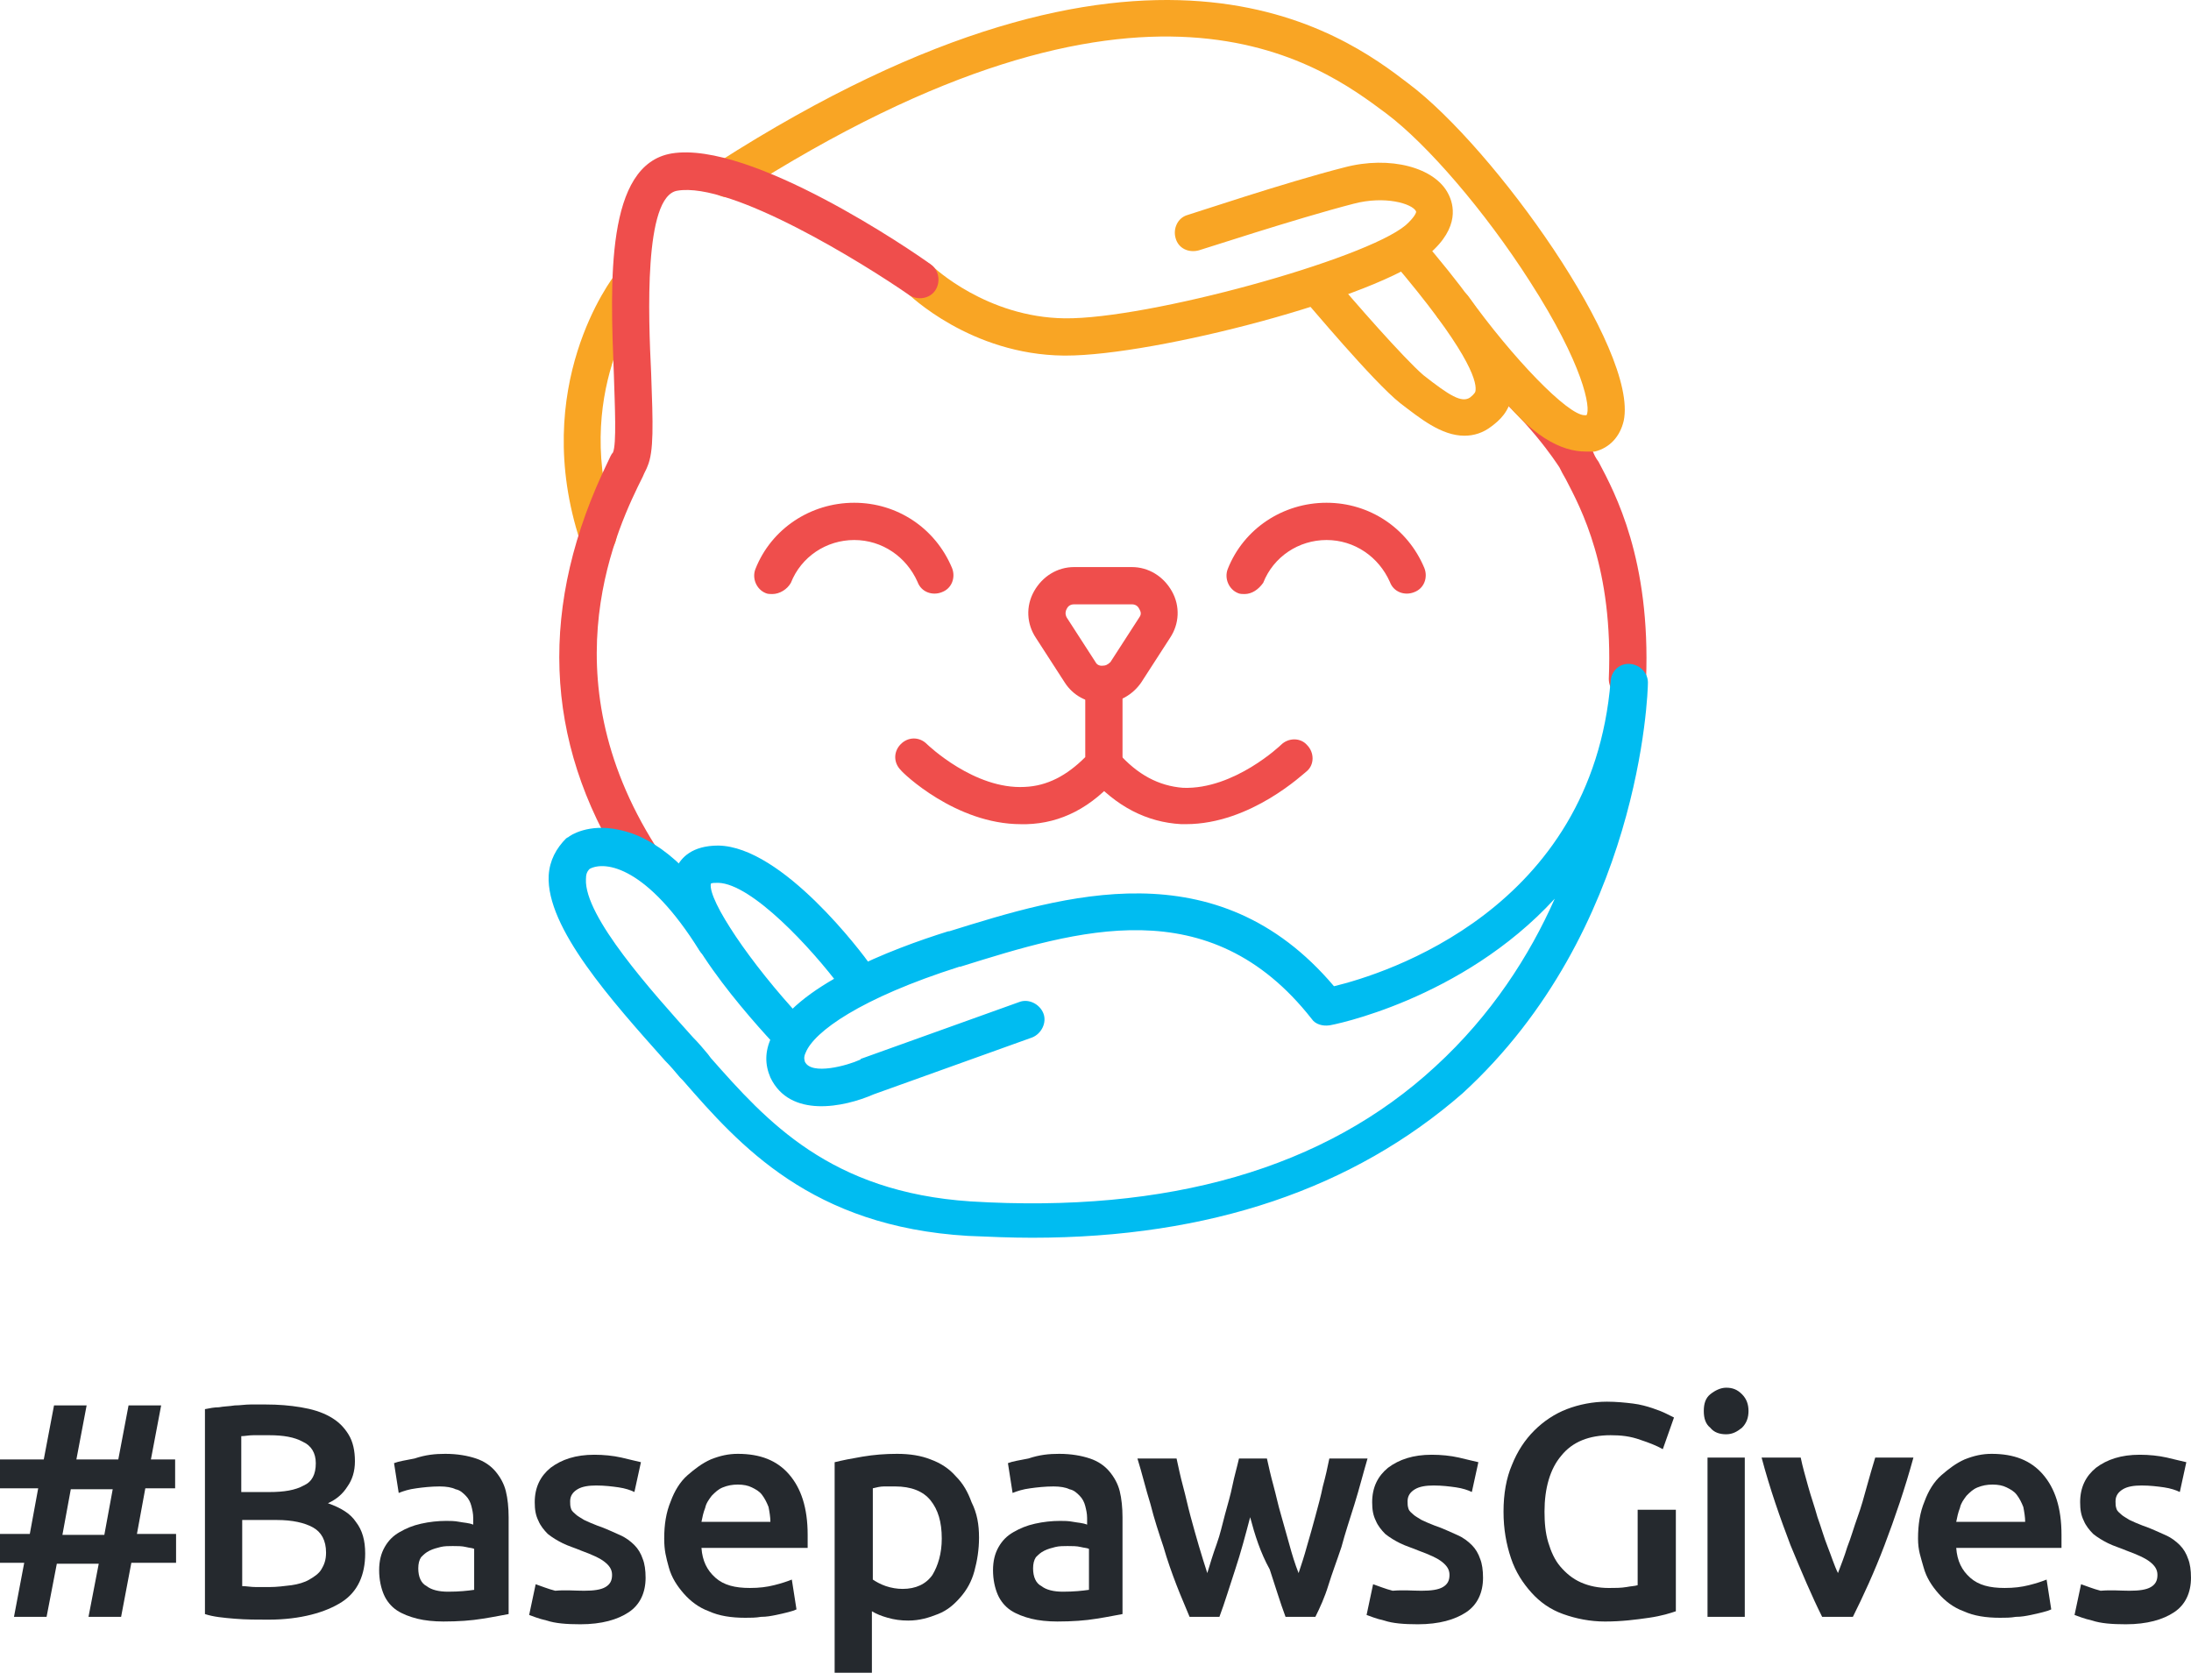 <svg width="150" height="115" viewBox="0 0 150 115" fill="none" xmlns="http://www.w3.org/2000/svg">
<path d="M6.76 107.061H3.89L3.189 110.696H0.957L1.658 106.997H0V105.02H2.041L2.615 101.895H0V99.918H2.997L3.699 96.219H5.931L5.23 99.918H8.099L8.801 96.219H11.033L10.332 99.918H11.99V101.895H9.949L9.375 105.02H12.054V106.997H8.992L8.291 110.696H6.059L6.76 107.061ZM4.273 105.084H7.143L7.717 101.959H4.847L4.273 105.084Z" fill="#25292E"/>
<path d="M18.368 110.889C17.603 110.889 16.837 110.889 16.072 110.825C15.307 110.761 14.605 110.698 14.031 110.506V96.476C14.35 96.412 14.669 96.348 14.988 96.348C15.307 96.284 15.689 96.284 16.072 96.221C16.455 96.221 16.774 96.157 17.156 96.157C17.539 96.157 17.858 96.157 18.177 96.157C19.07 96.157 19.835 96.221 20.6 96.348C21.365 96.476 22.003 96.667 22.577 96.986C23.151 97.305 23.534 97.687 23.853 98.198C24.172 98.708 24.299 99.346 24.299 100.047C24.299 100.749 24.108 101.323 23.789 101.769C23.47 102.279 23.024 102.662 22.45 102.917C23.343 103.236 23.98 103.618 24.363 104.192C24.809 104.766 25.001 105.468 25.001 106.361C25.001 107.828 24.49 108.976 23.406 109.677C22.322 110.379 20.6 110.889 18.368 110.889ZM16.582 102.152H18.432C19.452 102.152 20.218 102.024 20.791 101.705C21.365 101.45 21.62 100.94 21.62 100.175C21.62 99.473 21.302 98.963 20.728 98.708C20.154 98.389 19.388 98.261 18.432 98.261C18.049 98.261 17.666 98.261 17.348 98.261C17.029 98.261 16.774 98.325 16.518 98.325V102.152H16.582ZM16.582 104.192V108.593C16.901 108.593 17.156 108.657 17.539 108.657C17.858 108.657 18.177 108.657 18.432 108.657C18.942 108.657 19.452 108.593 19.962 108.529C20.409 108.465 20.855 108.338 21.174 108.147C21.493 107.955 21.812 107.764 22.003 107.445C22.195 107.126 22.322 106.807 22.322 106.297C22.322 105.468 22.003 104.894 21.429 104.575C20.855 104.256 20.026 104.065 18.942 104.065H16.582V104.192Z" fill="#25292E"/>
<path d="M30.485 99.536C31.314 99.536 32.016 99.663 32.59 99.855C33.164 100.046 33.61 100.365 33.929 100.747C34.248 101.13 34.503 101.576 34.63 102.087C34.758 102.597 34.822 103.235 34.822 103.872V110.505C34.439 110.569 33.865 110.696 33.036 110.824C32.271 110.951 31.378 111.015 30.358 111.015C29.72 111.015 29.082 110.951 28.572 110.824C28.062 110.696 27.551 110.505 27.169 110.25C26.786 109.995 26.467 109.612 26.276 109.166C26.085 108.719 25.957 108.145 25.957 107.508C25.957 106.87 26.085 106.36 26.34 105.913C26.595 105.467 26.914 105.148 27.36 104.893C27.806 104.638 28.253 104.446 28.827 104.319C29.401 104.191 29.975 104.127 30.549 104.127C30.804 104.127 31.123 104.127 31.442 104.191C31.761 104.255 32.08 104.255 32.398 104.383V103.936C32.398 103.617 32.335 103.362 32.271 103.107C32.207 102.852 32.08 102.597 31.888 102.406C31.697 102.214 31.506 102.023 31.187 101.959C30.931 101.832 30.549 101.768 30.102 101.768C29.529 101.768 28.954 101.832 28.508 101.895C27.998 101.959 27.615 102.087 27.296 102.214L26.977 100.173C27.296 100.046 27.743 99.982 28.381 99.855C29.146 99.599 29.784 99.536 30.485 99.536ZM30.676 108.974C31.442 108.974 32.016 108.911 32.462 108.847V106.041C32.335 105.977 32.143 105.977 31.888 105.913C31.633 105.849 31.314 105.849 30.995 105.849C30.74 105.849 30.421 105.849 30.166 105.913C29.911 105.977 29.656 106.041 29.401 106.168C29.146 106.296 29.018 106.423 28.827 106.615C28.699 106.806 28.636 107.061 28.636 107.38C28.636 107.954 28.827 108.4 29.21 108.592C29.529 108.847 30.039 108.974 30.676 108.974Z" fill="#25292E"/>
<path d="M39.989 108.909C40.627 108.909 41.137 108.846 41.456 108.654C41.775 108.463 41.903 108.208 41.903 107.825C41.903 107.443 41.711 107.187 41.392 106.932C41.074 106.677 40.499 106.422 39.798 106.167C39.352 105.976 38.905 105.848 38.523 105.657C38.14 105.465 37.821 105.274 37.502 105.019C37.247 104.764 36.992 104.445 36.864 104.126C36.673 103.744 36.609 103.361 36.609 102.851C36.609 101.83 36.992 101.065 37.693 100.491C38.459 99.917 39.415 99.598 40.691 99.598C41.329 99.598 41.966 99.662 42.54 99.79C43.114 99.917 43.561 100.045 43.88 100.108L43.433 102.149C43.178 102.022 42.795 101.894 42.349 101.83C41.903 101.767 41.392 101.703 40.818 101.703C40.308 101.703 39.862 101.767 39.543 101.958C39.224 102.149 39.033 102.404 39.033 102.787C39.033 102.978 39.033 103.106 39.096 103.297C39.16 103.488 39.288 103.552 39.415 103.68C39.543 103.807 39.798 103.935 39.989 104.062C40.244 104.19 40.563 104.318 40.882 104.445C41.456 104.636 41.966 104.892 42.413 105.083C42.859 105.274 43.178 105.529 43.433 105.784C43.688 106.039 43.88 106.358 44.007 106.741C44.135 107.06 44.199 107.506 44.199 108.017C44.199 109.037 43.816 109.866 43.05 110.376C42.285 110.886 41.201 111.205 39.734 111.205C38.778 111.205 38.012 111.142 37.438 110.95C36.864 110.823 36.418 110.631 36.227 110.568L36.673 108.463C37.056 108.59 37.502 108.782 38.012 108.909C38.714 108.846 39.352 108.909 39.989 108.909Z" fill="#25292E"/>
<path d="M45.473 105.339C45.473 104.383 45.6 103.553 45.919 102.788C46.174 102.087 46.557 101.449 47.067 101.002C47.577 100.556 48.087 100.173 48.661 99.918C49.299 99.663 49.873 99.536 50.511 99.536C52.041 99.536 53.19 99.982 54.019 100.939C54.848 101.895 55.294 103.235 55.294 105.084C55.294 105.212 55.294 105.403 55.294 105.531C55.294 105.722 55.294 105.849 55.294 105.977H48.024C48.087 106.87 48.406 107.508 48.98 108.018C49.554 108.528 50.32 108.719 51.34 108.719C51.978 108.719 52.488 108.656 52.998 108.528C53.508 108.4 53.891 108.273 54.21 108.145L54.529 110.186C54.401 110.25 54.21 110.314 53.955 110.377C53.7 110.441 53.445 110.505 53.126 110.569C52.807 110.633 52.488 110.696 52.105 110.696C51.723 110.76 51.404 110.76 51.021 110.76C50.065 110.76 49.235 110.633 48.534 110.314C47.832 110.059 47.258 109.612 46.812 109.102C46.365 108.592 45.983 108.018 45.791 107.316C45.6 106.615 45.473 106.168 45.473 105.339ZM52.743 104.191C52.743 103.872 52.679 103.49 52.615 103.171C52.488 102.852 52.36 102.597 52.169 102.342C51.978 102.087 51.723 101.959 51.468 101.832C51.212 101.704 50.894 101.64 50.511 101.64C50.128 101.64 49.809 101.704 49.49 101.832C49.172 101.959 48.98 102.15 48.725 102.406C48.534 102.661 48.343 102.916 48.279 103.235C48.151 103.553 48.087 103.872 48.024 104.191H52.743Z" fill="#25292E"/>
<path d="M67.026 105.275C67.026 106.105 66.898 106.87 66.707 107.571C66.516 108.273 66.197 108.847 65.75 109.357C65.304 109.867 64.858 110.25 64.22 110.505C63.582 110.76 62.944 110.951 62.179 110.951C61.669 110.951 61.222 110.888 60.776 110.76C60.329 110.633 60.011 110.505 59.692 110.314V114.523H57.141V100.11C57.651 99.982 58.289 99.855 59.054 99.727C59.819 99.599 60.584 99.536 61.414 99.536C62.306 99.536 63.072 99.663 63.709 99.918C64.411 100.173 64.985 100.556 65.431 101.066C65.942 101.576 66.26 102.15 66.516 102.852C66.898 103.617 67.026 104.383 67.026 105.275ZM64.475 105.339C64.475 104.191 64.22 103.362 63.709 102.724C63.199 102.087 62.37 101.768 61.286 101.768C61.031 101.768 60.776 101.768 60.521 101.768C60.266 101.768 60.011 101.832 59.755 101.895V108.145C59.947 108.273 60.266 108.464 60.648 108.592C61.031 108.719 61.414 108.783 61.796 108.783C62.689 108.783 63.391 108.464 63.837 107.826C64.22 107.189 64.475 106.36 64.475 105.339Z" fill="#25292E"/>
<path d="M72.512 99.536C73.341 99.536 74.043 99.663 74.617 99.855C75.191 100.046 75.637 100.365 75.956 100.747C76.275 101.13 76.53 101.576 76.658 102.087C76.785 102.597 76.849 103.235 76.849 103.872V110.505C76.466 110.569 75.892 110.696 75.064 110.824C74.298 110.951 73.405 111.015 72.385 111.015C71.747 111.015 71.109 110.951 70.599 110.824C70.089 110.696 69.579 110.505 69.196 110.25C68.814 109.995 68.495 109.612 68.303 109.166C68.112 108.719 67.984 108.145 67.984 107.508C67.984 106.87 68.112 106.36 68.367 105.913C68.622 105.467 68.941 105.148 69.387 104.893C69.834 104.638 70.28 104.446 70.854 104.319C71.428 104.191 72.002 104.127 72.576 104.127C72.831 104.127 73.15 104.127 73.469 104.191C73.788 104.255 74.107 104.255 74.426 104.383V103.936C74.426 103.617 74.362 103.362 74.298 103.107C74.234 102.852 74.107 102.597 73.915 102.406C73.724 102.214 73.533 102.023 73.214 101.959C72.959 101.832 72.576 101.768 72.13 101.768C71.556 101.768 70.982 101.832 70.535 101.895C70.025 101.959 69.642 102.087 69.324 102.214L69.005 100.173C69.324 100.046 69.77 99.982 70.408 99.855C71.173 99.599 71.811 99.536 72.512 99.536ZM72.767 108.974C73.533 108.974 74.107 108.911 74.553 108.847V106.041C74.426 105.977 74.234 105.977 73.979 105.913C73.724 105.849 73.405 105.849 73.086 105.849C72.831 105.849 72.512 105.849 72.257 105.913C72.002 105.977 71.747 106.041 71.492 106.168C71.237 106.296 71.109 106.423 70.918 106.615C70.79 106.806 70.727 107.061 70.727 107.38C70.727 107.954 70.918 108.4 71.301 108.592C71.62 108.847 72.13 108.974 72.767 108.974Z" fill="#25292E"/>
<path d="M85.588 103.874C85.269 105.086 84.95 106.298 84.567 107.446C84.185 108.594 83.866 109.678 83.483 110.698H81.442C81.187 110.06 80.868 109.359 80.55 108.53C80.231 107.701 79.912 106.808 79.657 105.915C79.338 104.958 79.019 104.002 78.764 102.981C78.445 101.961 78.19 100.877 77.871 99.856H80.55C80.677 100.43 80.805 101.068 80.996 101.77C81.187 102.471 81.315 103.109 81.506 103.81C81.698 104.512 81.889 105.213 82.08 105.851C82.272 106.489 82.463 107.127 82.654 107.701C82.846 107.063 83.037 106.425 83.292 105.724C83.547 105.022 83.675 104.384 83.866 103.683C84.057 102.981 84.249 102.344 84.376 101.706C84.504 101.068 84.695 100.43 84.823 99.856H86.736C86.863 100.43 86.991 101.004 87.182 101.706C87.374 102.407 87.501 103.045 87.692 103.683C87.884 104.384 88.075 105.022 88.266 105.724C88.458 106.425 88.649 107.063 88.904 107.701C89.096 107.127 89.287 106.553 89.478 105.851C89.67 105.213 89.861 104.512 90.052 103.81C90.243 103.109 90.435 102.407 90.562 101.77C90.754 101.068 90.881 100.494 91.009 99.856H93.624C93.305 100.94 93.05 101.961 92.731 102.981C92.412 104.002 92.093 104.958 91.838 105.915C91.519 106.872 91.2 107.701 90.945 108.53C90.69 109.359 90.371 110.06 90.052 110.698H88.011C87.629 109.678 87.31 108.594 86.927 107.446C86.29 106.298 85.907 105.086 85.588 103.874Z" fill="#25292E"/>
<path d="M97.321 108.909C97.959 108.909 98.469 108.846 98.788 108.654C99.107 108.463 99.235 108.208 99.235 107.825C99.235 107.443 99.043 107.187 98.724 106.932C98.406 106.677 97.832 106.422 97.13 106.167C96.684 105.976 96.237 105.848 95.855 105.657C95.472 105.465 95.153 105.274 94.834 105.019C94.579 104.764 94.324 104.445 94.196 104.126C94.005 103.744 93.941 103.361 93.941 102.851C93.941 101.83 94.324 101.065 95.025 100.491C95.791 99.917 96.747 99.598 98.023 99.598C98.661 99.598 99.298 99.662 99.872 99.79C100.446 99.917 100.893 100.045 101.212 100.108L100.765 102.149C100.51 102.022 100.127 101.894 99.681 101.83C99.235 101.767 98.724 101.703 98.15 101.703C97.64 101.703 97.194 101.767 96.875 101.958C96.556 102.149 96.365 102.404 96.365 102.787C96.365 102.978 96.365 103.106 96.428 103.297C96.492 103.488 96.62 103.552 96.747 103.68C96.875 103.807 97.13 103.935 97.321 104.062C97.576 104.19 97.895 104.318 98.214 104.445C98.788 104.636 99.298 104.892 99.745 105.083C100.191 105.274 100.51 105.529 100.765 105.784C101.02 106.039 101.212 106.358 101.339 106.741C101.467 107.06 101.531 107.506 101.531 108.017C101.531 109.037 101.148 109.866 100.383 110.376C99.617 110.886 98.533 111.205 97.066 111.205C96.11 111.205 95.344 111.142 94.77 110.95C94.196 110.823 93.75 110.631 93.559 110.568L94.005 108.463C94.388 108.59 94.834 108.782 95.344 108.909C96.11 108.846 96.684 108.909 97.321 108.909Z" fill="#25292E"/>
<path d="M110.268 98.261C108.801 98.261 107.653 98.707 106.888 99.664C106.122 100.557 105.74 101.896 105.74 103.49C105.74 104.256 105.803 104.957 105.995 105.595C106.186 106.233 106.441 106.807 106.824 107.253C107.207 107.7 107.653 108.082 108.227 108.337C108.801 108.592 109.439 108.72 110.14 108.72C110.587 108.72 110.969 108.72 111.352 108.656C111.671 108.592 111.926 108.592 112.117 108.529V103.363H114.732V110.314C114.349 110.442 113.775 110.633 112.883 110.761C111.99 110.888 111.033 111.016 109.885 111.016C108.865 111.016 107.908 110.825 107.015 110.506C106.122 110.187 105.421 109.677 104.847 109.039C104.273 108.401 103.763 107.636 103.444 106.679C103.125 105.723 102.934 104.702 102.934 103.49C102.934 102.279 103.125 101.194 103.508 100.302C103.89 99.345 104.4 98.58 105.038 97.942C105.676 97.304 106.441 96.794 107.27 96.475C108.099 96.156 109.056 95.965 110.013 95.965C110.65 95.965 111.288 96.029 111.798 96.093C112.309 96.156 112.755 96.284 113.138 96.411C113.52 96.539 113.839 96.666 114.094 96.794C114.349 96.921 114.477 96.985 114.605 97.049L113.839 99.218C113.393 98.962 112.883 98.771 112.309 98.58C111.607 98.325 110.969 98.261 110.268 98.261Z" fill="#25292E"/>
<path d="M119.706 96.603C119.706 97.049 119.578 97.432 119.259 97.751C118.94 98.006 118.622 98.197 118.175 98.197C117.729 98.197 117.346 98.07 117.091 97.751C116.772 97.496 116.645 97.113 116.645 96.603C116.645 96.093 116.772 95.71 117.091 95.455C117.41 95.2 117.792 95.008 118.175 95.008C118.622 95.008 118.94 95.136 119.259 95.455C119.578 95.774 119.706 96.156 119.706 96.603ZM119.451 110.697H116.9V99.791H119.451V110.697Z" fill="#25292E"/>
<path d="M124.747 110.695C124.045 109.292 123.344 107.634 122.579 105.784C121.877 103.935 121.176 101.958 120.602 99.79H123.28C123.408 100.427 123.599 101.065 123.79 101.767C123.982 102.468 124.237 103.17 124.428 103.871C124.683 104.573 124.875 105.274 125.13 105.912C125.385 106.55 125.576 107.188 125.831 107.698C126.022 107.188 126.278 106.55 126.469 105.912C126.724 105.274 126.915 104.573 127.17 103.871C127.426 103.17 127.617 102.468 127.808 101.767C128 101.065 128.191 100.427 128.382 99.79H130.997C130.423 101.894 129.721 103.935 129.02 105.784C128.318 107.634 127.553 109.292 126.852 110.695H124.747Z" fill="#25292E"/>
<path d="M131.312 105.339C131.312 104.383 131.44 103.553 131.759 102.788C132.014 102.087 132.397 101.449 132.907 101.002C133.417 100.556 133.927 100.173 134.501 99.918C135.139 99.663 135.713 99.536 136.351 99.536C137.881 99.536 139.029 99.982 139.858 100.939C140.688 101.895 141.134 103.235 141.134 105.084C141.134 105.212 141.134 105.403 141.134 105.531C141.134 105.722 141.134 105.849 141.134 105.977H133.927C133.991 106.87 134.31 107.508 134.884 108.018C135.458 108.528 136.223 108.719 137.244 108.719C137.881 108.719 138.392 108.656 138.902 108.528C139.412 108.4 139.795 108.273 140.114 108.145L140.432 110.186C140.305 110.25 140.114 110.314 139.858 110.377C139.603 110.441 139.348 110.505 139.029 110.569C138.71 110.633 138.392 110.696 138.009 110.696C137.626 110.76 137.307 110.76 136.925 110.76C135.968 110.76 135.139 110.633 134.438 110.314C133.736 110.059 133.162 109.612 132.716 109.102C132.269 108.592 131.886 108.018 131.695 107.316C131.504 106.615 131.312 106.168 131.312 105.339ZM138.647 104.191C138.647 103.872 138.583 103.49 138.519 103.171C138.392 102.852 138.264 102.597 138.073 102.342C137.881 102.087 137.626 101.959 137.371 101.832C137.116 101.704 136.797 101.64 136.415 101.64C136.032 101.64 135.713 101.704 135.394 101.832C135.075 101.959 134.884 102.15 134.629 102.406C134.438 102.661 134.246 102.916 134.182 103.235C134.055 103.553 133.991 103.872 133.927 104.191H138.647Z" fill="#25292E"/>
<path d="M145.79 108.909C146.428 108.909 146.938 108.846 147.257 108.654C147.576 108.463 147.703 108.208 147.703 107.825C147.703 107.443 147.512 107.187 147.193 106.932C146.874 106.677 146.3 106.422 145.599 106.167C145.152 105.976 144.706 105.848 144.323 105.657C143.941 105.465 143.622 105.274 143.303 105.019C143.048 104.764 142.793 104.445 142.665 104.126C142.474 103.744 142.41 103.361 142.41 102.851C142.41 101.83 142.793 101.065 143.494 100.491C144.259 99.917 145.216 99.598 146.492 99.598C147.129 99.598 147.767 99.662 148.341 99.79C148.915 99.917 149.362 100.045 149.68 100.108L149.234 102.149C148.979 102.022 148.596 101.894 148.15 101.83C147.703 101.767 147.193 101.703 146.619 101.703C146.109 101.703 145.663 101.767 145.344 101.958C145.025 102.149 144.833 102.404 144.833 102.787C144.833 102.978 144.833 103.106 144.897 103.297C144.961 103.488 145.089 103.552 145.216 103.68C145.344 103.807 145.599 103.935 145.79 104.062C146.045 104.19 146.364 104.318 146.683 104.445C147.257 104.636 147.767 104.892 148.214 105.083C148.66 105.274 148.979 105.529 149.234 105.784C149.489 106.039 149.68 106.358 149.808 106.741C149.936 107.06 149.999 107.506 149.999 108.017C149.999 109.037 149.617 109.866 148.851 110.376C148.086 110.886 147.002 111.205 145.535 111.205C144.578 111.205 143.813 111.142 143.239 110.95C142.665 110.823 142.219 110.631 142.027 110.568L142.474 108.463C142.856 108.59 143.303 108.782 143.813 108.909C144.578 108.846 145.152 108.909 145.79 108.909Z" fill="#25292E"/>
<path d="M72.96 24.345C72.896 24.345 72.833 24.345 72.833 24.345C66.455 24.281 62.246 20.2 62.054 20.008C61.544 19.498 61.544 18.733 62.054 18.223C62.565 17.712 63.33 17.712 63.84 18.223C63.904 18.286 67.539 21.73 72.896 21.794C78.572 21.858 93.432 17.776 96.238 15.416C96.812 14.906 97.004 14.524 96.94 14.46C96.685 13.95 94.835 13.376 92.667 13.95C88.713 14.97 82.144 17.138 82.08 17.138C81.379 17.33 80.677 17.011 80.486 16.309C80.294 15.672 80.613 14.906 81.315 14.715C81.57 14.651 88.011 12.483 92.029 11.462C95.154 10.633 98.279 11.462 99.172 13.312C99.491 13.95 100.001 15.544 97.833 17.393C94.325 20.391 79.083 24.345 72.96 24.345Z" fill="#F9A524"/>
<path d="M111.418 47.815C110.652 47.815 110.142 47.178 110.142 46.476C110.461 38.887 108.229 34.805 107.208 32.828C107.017 32.509 106.89 32.254 106.762 31.999C106.507 31.616 104.657 28.746 101.277 26.004C100.703 25.558 100.64 24.729 101.086 24.218C101.532 23.644 102.361 23.581 102.872 24.027C106.89 27.279 108.93 30.66 108.994 30.787C108.994 30.851 109.058 30.851 109.058 30.915C109.122 31.106 109.249 31.361 109.441 31.616C110.588 33.785 113.012 38.313 112.693 46.54C112.693 47.241 112.119 47.815 111.418 47.815Z" fill="#EF4E4C"/>
<path d="M52.869 40.671C52.741 40.671 52.55 40.671 52.422 40.608C51.785 40.352 51.466 39.587 51.721 38.949C52.805 36.207 55.484 34.421 58.481 34.421C61.415 34.421 64.029 36.143 65.177 38.886C65.433 39.523 65.177 40.289 64.476 40.544C63.838 40.799 63.073 40.544 62.818 39.842C62.053 38.12 60.394 36.972 58.481 36.972C56.568 36.972 54.846 38.12 54.144 39.906C53.889 40.352 53.379 40.671 52.869 40.671Z" fill="#EF4E4C"/>
<path d="M85.205 40.671C85.077 40.671 84.886 40.671 84.758 40.608C84.121 40.352 83.802 39.587 84.057 38.949C85.141 36.207 87.82 34.421 90.817 34.421C93.751 34.421 96.365 36.143 97.513 38.886C97.769 39.523 97.513 40.289 96.812 40.544C96.174 40.799 95.409 40.544 95.154 39.842C94.388 38.12 92.73 36.972 90.817 36.972C88.904 36.972 87.182 38.12 86.48 39.906C86.161 40.352 85.715 40.671 85.205 40.671Z" fill="#EF4E4C"/>
<path d="M75.511 48.135C74.427 48.135 73.471 47.625 72.897 46.732L70.919 43.671C70.282 42.715 70.218 41.503 70.792 40.482C71.366 39.462 72.386 38.824 73.534 38.824H77.488C78.636 38.824 79.657 39.462 80.231 40.482C80.805 41.503 80.741 42.715 80.103 43.671L78.126 46.732C77.552 47.562 76.596 48.135 75.511 48.135ZM73.534 41.375C73.215 41.375 73.088 41.567 73.024 41.694C72.96 41.822 72.897 42.013 73.024 42.268L75.001 45.329C75.129 45.584 75.384 45.584 75.511 45.584C75.639 45.584 75.83 45.521 76.022 45.329L77.999 42.268C78.19 42.013 78.062 41.822 77.999 41.694C77.935 41.567 77.807 41.375 77.488 41.375H73.534Z" fill="#EF4E4C"/>
<path d="M69.899 56.427C65.434 56.427 61.799 52.92 61.672 52.728C61.161 52.218 61.161 51.453 61.672 50.943C62.182 50.432 62.947 50.432 63.457 50.943C63.521 51.006 66.71 54.068 70.154 53.876C71.684 53.812 73.024 53.111 74.299 51.836V46.861C74.299 46.159 74.873 45.585 75.575 45.585C76.276 45.585 76.85 46.159 76.85 46.861V52.346C76.85 52.664 76.723 52.92 76.531 53.175C74.746 55.279 72.641 56.364 70.281 56.427C70.09 56.427 69.963 56.427 69.899 56.427Z" fill="#EF4E4C"/>
<path d="M81.188 56.425C81.06 56.425 80.933 56.425 80.869 56.425C78.509 56.297 76.405 55.213 74.619 53.172C74.172 52.662 74.236 51.833 74.746 51.386C75.257 50.94 76.086 51.004 76.532 51.514C77.871 53.045 79.338 53.81 80.996 53.937C84.504 54.065 87.693 51.004 87.693 51.004C88.203 50.493 89.032 50.493 89.478 51.004C89.989 51.514 89.989 52.343 89.478 52.789C89.287 52.917 85.652 56.425 81.188 56.425Z" fill="#EF4E4C"/>
<path d="M53.893 71.794C53.574 71.794 53.191 71.667 52.936 71.412C50.513 68.797 44.964 62.355 46.303 59.422C46.622 58.72 47.388 57.891 49.173 57.891C53.574 57.955 59.058 65.289 59.632 66.118C60.079 66.692 59.951 67.458 59.377 67.904C58.803 68.35 58.038 68.223 57.592 67.649C55.551 64.906 51.469 60.506 49.173 60.442C48.918 60.442 48.727 60.442 48.663 60.506C48.472 61.654 51.405 65.991 54.849 69.69C55.359 70.2 55.296 71.029 54.785 71.475C54.53 71.667 54.212 71.794 53.893 71.794Z" fill="#00BCF1"/>
<path d="M40.946 37.995C40.436 37.995 39.926 37.676 39.735 37.102C36.227 26.451 41.903 19.053 42.158 18.734C42.605 18.16 43.37 18.096 43.944 18.543C44.518 18.989 44.582 19.755 44.135 20.329C43.944 20.584 39.033 27.025 42.158 36.273C42.349 36.91 42.031 37.676 41.329 37.867C41.202 37.931 41.074 37.995 40.946 37.995Z" fill="#F9A524"/>
<path d="M100.257 29.831C98.663 29.831 97.196 28.619 95.857 27.599C94.007 26.132 89.543 20.775 89.352 20.584C88.905 20.073 88.969 19.244 89.543 18.798C90.053 18.352 90.882 18.415 91.329 18.989C92.54 20.456 96.112 24.538 97.451 25.686C99.237 27.089 100.066 27.599 100.64 27.216C100.959 26.961 101.022 26.834 101.022 26.706C101.086 26.005 100.448 23.9 95.283 17.841C94.836 17.331 94.9 16.502 95.41 16.056C95.92 15.609 96.749 15.673 97.196 16.183C103.063 23.007 103.701 25.431 103.51 26.961C103.382 28.173 102.617 28.811 102.107 29.193C101.533 29.64 100.895 29.831 100.257 29.831Z" fill="#F9A524"/>
<path d="M108.548 30.914C106.953 30.914 104.785 29.958 102.17 26.386C100.385 23.899 98.471 21.794 98.407 21.731C98.025 21.157 98.152 20.391 98.726 19.945C99.3 19.562 100.066 19.69 100.512 20.264C103.573 24.537 107.336 28.427 108.484 28.427C108.484 28.427 108.484 28.427 108.548 28.427H108.612C108.931 27.981 108.42 24.983 104.721 19.243C101.66 14.46 97.706 9.868 94.9 7.764C90.372 4.384 78.446 -4.609 50.512 13.312C49.938 13.695 49.109 13.504 48.726 12.93C48.344 12.356 48.535 11.527 49.109 11.144C78.573 -7.734 92.03 2.343 96.43 5.723C102.298 10.123 112.183 23.963 111.163 28.81C110.908 29.894 110.206 30.659 109.186 30.914C108.931 30.914 108.739 30.914 108.548 30.914Z" fill="#F9A524"/>
<path d="M43.75 59.932C43.304 59.932 42.921 59.741 42.666 59.358C37.181 50.685 36.862 41.373 41.646 31.552C41.773 31.297 41.837 31.106 41.965 30.978C42.22 30.404 42.092 27.789 42.028 25.685C41.773 19.243 41.454 11.271 45.982 10.506C51.403 9.613 62.5 17.203 63.712 18.095C64.286 18.478 64.413 19.307 64.031 19.881C63.648 20.455 62.819 20.583 62.245 20.2C59.12 18.032 50.064 12.419 46.365 13.057C44.069 13.44 44.388 21.667 44.579 25.557C44.707 29.065 44.771 30.914 44.324 31.935C44.261 32.126 44.133 32.317 44.005 32.636C42.347 35.953 37.373 46.093 44.898 57.955C45.281 58.529 45.09 59.358 44.516 59.741C44.261 59.868 44.005 59.932 43.75 59.932Z" fill="#EF4E4C"/>
<path d="M70.664 84.741C69.197 84.741 67.73 84.677 66.263 84.614C55.549 83.976 50.638 78.427 46.748 73.963L46.557 73.772C46.238 73.389 45.919 73.007 45.536 72.624C41.901 68.542 37.373 63.504 37.565 59.932C37.628 58.912 38.075 58.083 38.776 57.382C38.84 57.382 38.84 57.318 38.904 57.318C39.031 57.19 40.307 56.361 42.348 56.807C44.962 57.318 47.577 59.614 50.065 63.695C50.447 64.269 50.256 65.098 49.682 65.481C49.108 65.864 48.279 65.672 47.896 65.098C44.325 59.358 41.455 58.912 40.371 59.486C40.179 59.677 40.115 59.869 40.115 60.188C39.988 62.739 44.644 67.904 47.45 71.029C47.832 71.412 48.151 71.795 48.47 72.177L48.661 72.433C52.488 76.769 56.825 81.616 66.455 82.254C79.975 83.083 90.689 80.022 98.279 73.007C102.105 69.499 104.72 65.417 106.442 61.527C100.064 68.478 91.136 70.2 91.008 70.2C90.562 70.264 90.052 70.137 89.797 69.754C82.781 60.825 73.725 63.695 65.753 66.183H65.689C58.865 68.351 55.74 70.647 55.166 72.05C54.975 72.433 55.103 72.624 55.103 72.688C55.549 73.644 58.036 72.943 58.865 72.56C58.865 72.56 58.929 72.56 58.929 72.496L69.771 68.606C70.409 68.351 71.174 68.734 71.429 69.371C71.684 70.009 71.302 70.774 70.664 71.029L59.822 74.92C57.781 75.813 54.082 76.578 52.743 73.772C52.36 72.879 52.36 71.986 52.807 71.029C54.337 67.522 61.034 64.971 64.924 63.759H64.988C72.769 61.336 83.291 58.019 91.327 67.522C94.771 66.693 108.993 62.292 110.269 46.603C110.332 45.902 110.906 45.392 111.608 45.456C112.309 45.519 112.82 46.093 112.82 46.731C112.82 47.432 112.309 63.695 100.128 74.856C92.666 81.361 82.845 84.741 70.664 84.741Z" fill="#00BCF1"/>
</svg>

